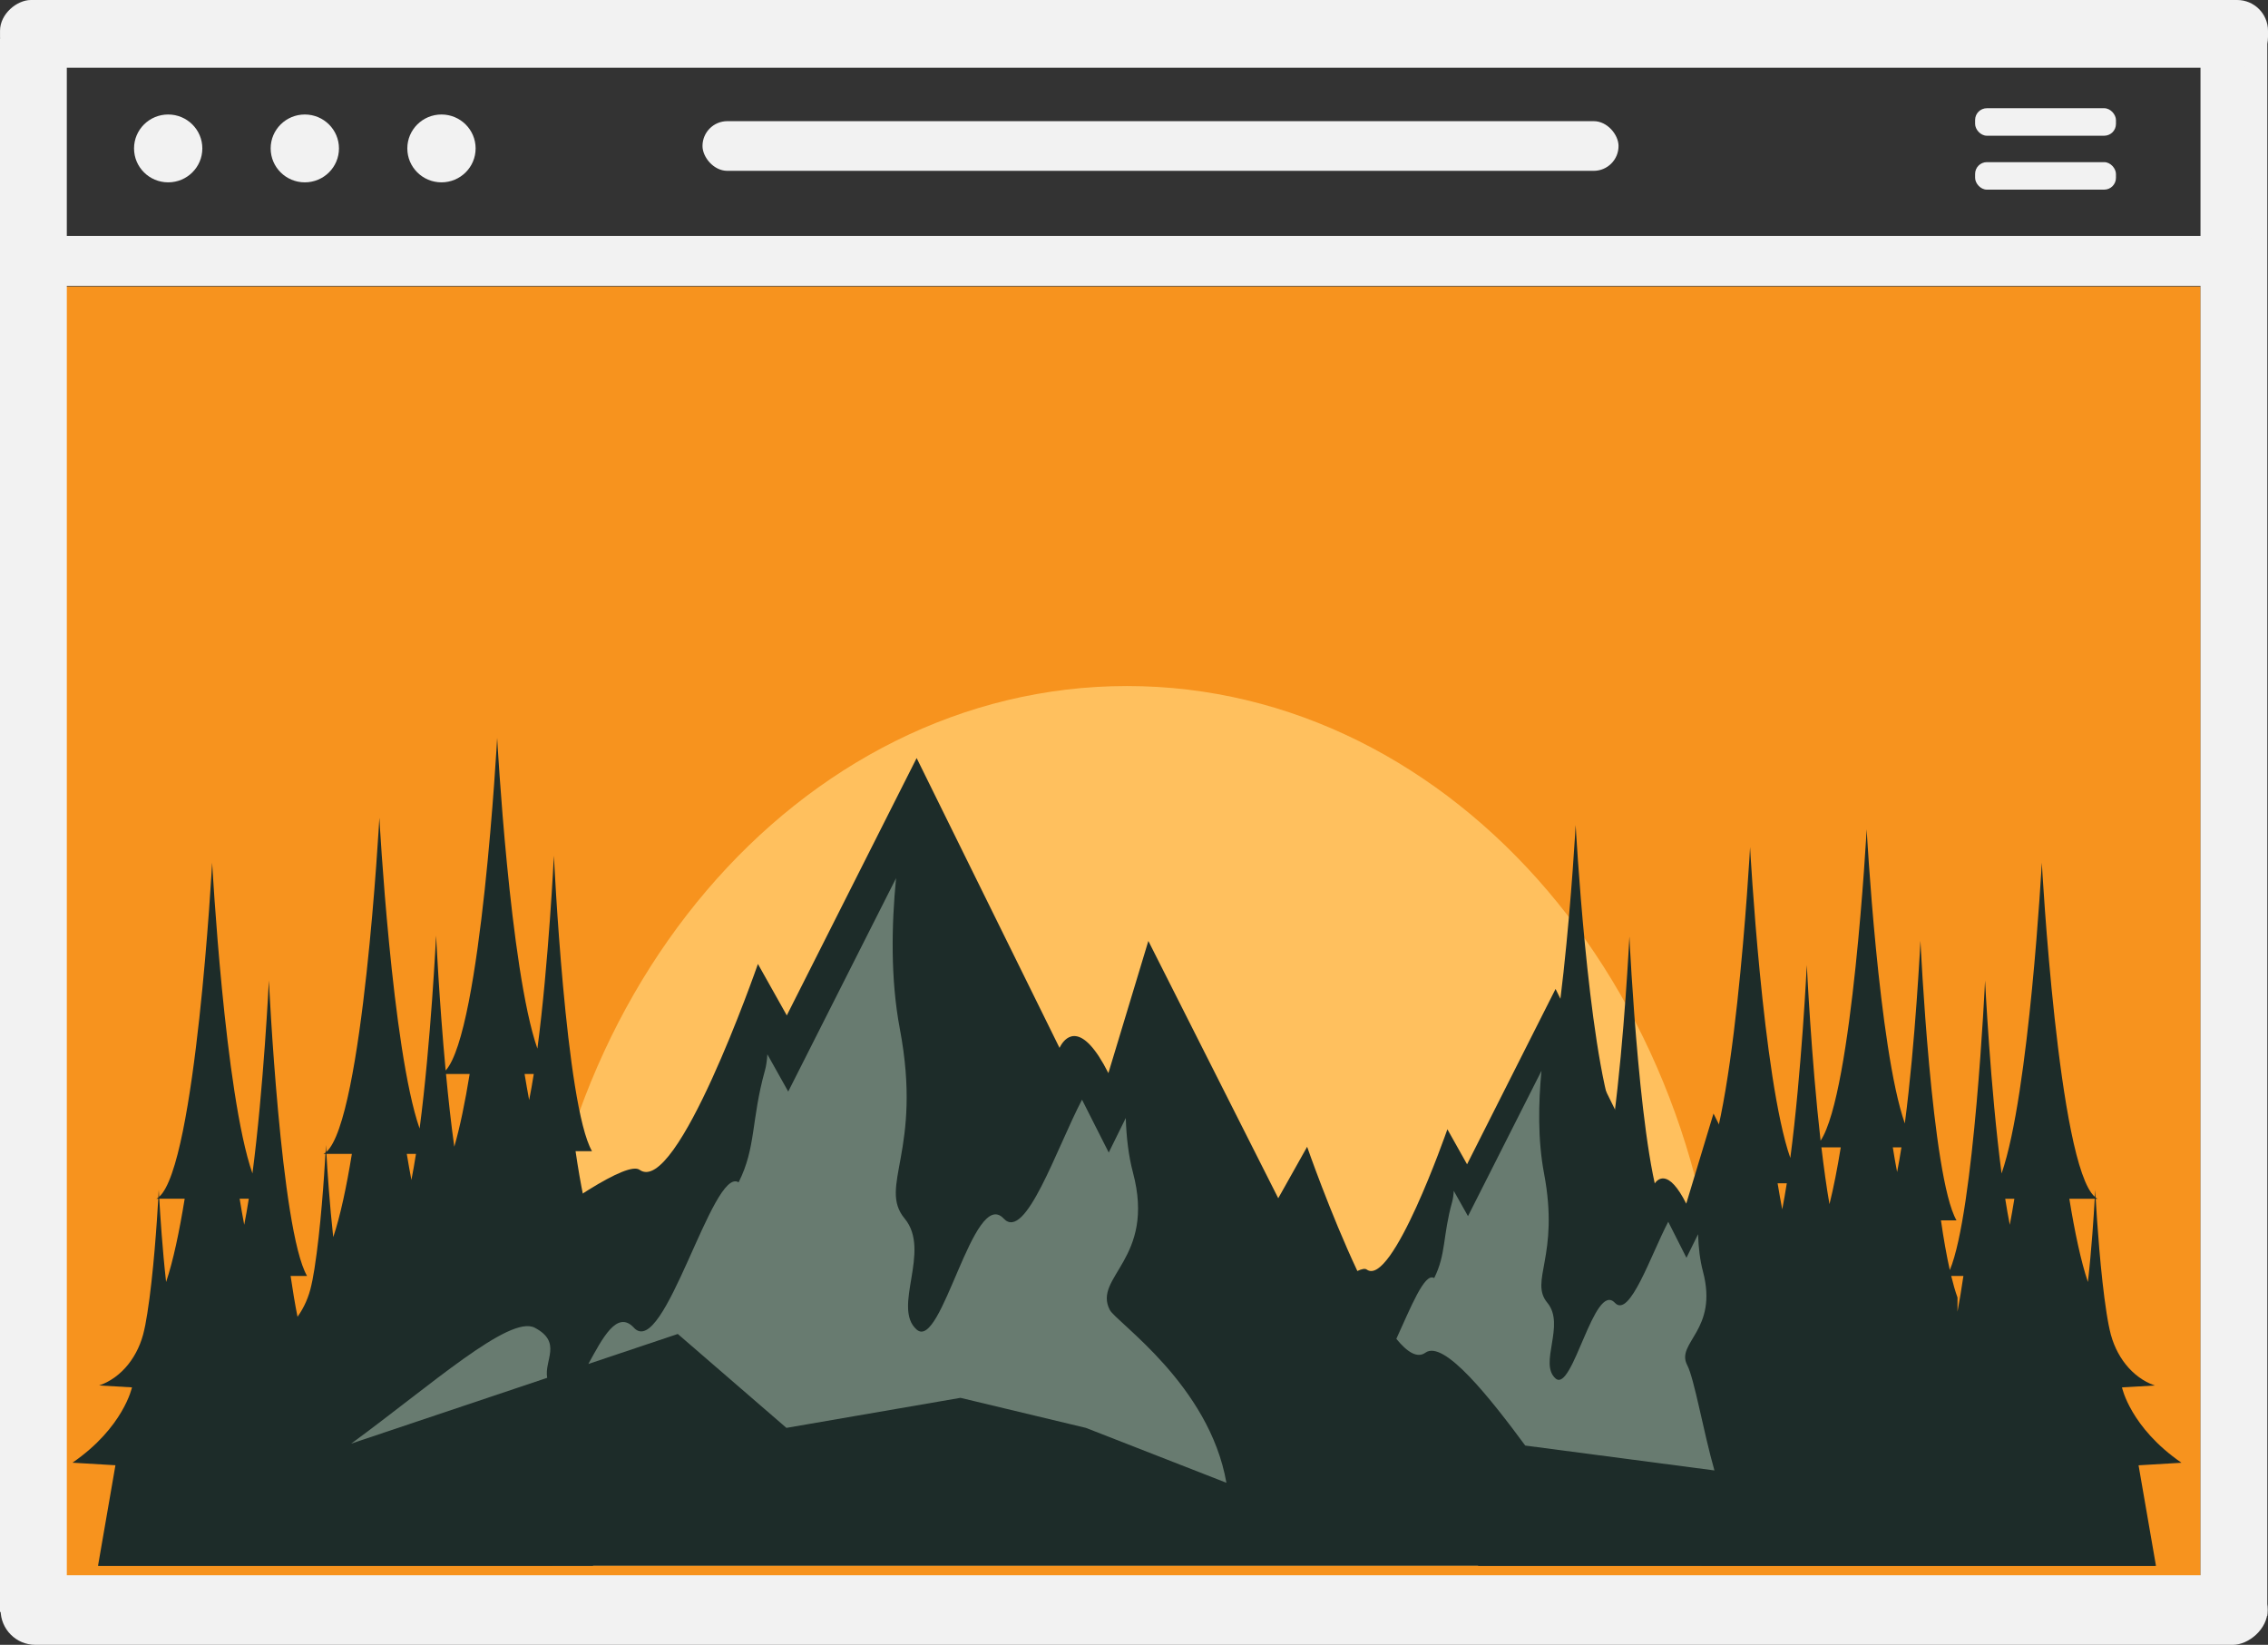 <?xml version="1.0" encoding="UTF-8"?>
<svg id="b" data-name="Layer 2" xmlns="http://www.w3.org/2000/svg" xmlns:xlink="http://www.w3.org/1999/xlink" viewBox="0 0 88.26 64">
  <rect x="0" y="0" width="88.26" height="64" fill="#333333" stroke="none"/>
  <defs>
    <clipPath id="d">
      <rect x="20.301" y="26.604" width="46.825" height="34.325" fill="none" stroke-width="0"/>
    </clipPath>
    <clipPath id="e">
      <rect x="2.782" y="28.56" width="20.445" height="32.368" fill="none" stroke-width="0"/>
    </clipPath>
    <clipPath id="f">
      <rect x="55.838" y="31.983" width="29.097" height="28.945" fill="none" stroke-width="0"/>
    </clipPath>
    <clipPath id="g">
      <rect x="3.578" y="29.049" width="80.689" height="31.879" fill="none" stroke-width="0"/>
    </clipPath>
  </defs>
  <g id="c" data-name="Working">
    <g>
      <rect x="2.188" y="11.148" width="83.446" height="50.795" fill="#f7931e" stroke-width="0"/>
      <g>
        <g clip-path="url(#d)">
          <path d="m66.219,60.926c.511-2.246.786-4.607.786-7.043,0-15.016-10.364-27.19-23.146-27.19s-23.146,12.174-23.146,27.19c0,2.436.273,4.797.786,7.043h44.722" fill="#ffc05e" stroke-width="0"/>
        </g>
        <g clip-path="url(#e)">
          <path d="m7.187,46.642c-.209,1.286-.449,2.428-.723,3.24-.144-1.274-.23-2.621-.266-3.24h.99Zm2.495,0c-.056.359-.116.699-.178,1.014-.062-.325-.121-.663-.178-1.014h.356Zm4.011-1.744c-.209,1.284-.451,2.426-.725,3.238-.142-1.274-.229-2.621-.265-3.238h.99Zm2.495,0c-.057.359-.116.699-.178,1.014-.062-.327-.122-.665-.18-1.014h.358Zm2.089-3.11c-.176,1.083-.376,2.063-.598,2.831-.126-.894-.232-1.87-.323-2.831h.921Zm2.495,0c-.057.359-.116.699-.18,1.014-.06-.325-.121-.663-.178-1.014h.358ZM2.82,56.913l1.672.099-.678,3.914h19.263v-12.966c-.261-.714-.487-1.857-.679-3.169h.64c-1.026-1.771-1.483-11.498-1.483-11.498,0,0-.204,4.183-.642,7.509-1.076-3.077-1.566-12.092-1.566-12.092,0,0-.622,11.431-2.004,12.942-.253-2.716-.372-5.249-.372-5.249,0,0-.204,4.183-.642,7.509-1.076-3.077-1.566-12.094-1.566-12.094,0,0-.64,11.765-2.064,13.003-.01-.174-.015-.271-.015-.271,0,0-.005.109-.015.298-.028.019-.054.036-.082.05h.078c-.047.823-.186,2.94-.426,4.457l-.003.002h.003c-.024.155-.051.304-.078.445l-.041.191c-.098.464-.287.888-.542,1.242-.096-.483-.186-1.02-.269-1.589h.64c-1.026-1.771-1.485-11.498-1.485-11.498,0,0-.204,4.183-.64,7.509-1.078-3.075-1.568-12.092-1.568-12.092,0,0-.639,11.765-2.063,13.001-.01-.172-.015-.271-.015-.271,0,0-.005.109-.016.298-.026.021-.054.038-.08.05h.077c-.047.823-.185,2.942-.426,4.458h-.002.002c-.024.157-.051.306-.077.445l-.041.193c-.219,1.028-.875,1.857-1.739,2.162l-.02.006,1.28.074s-.325,1.559-2.317,2.932" fill="#1d2c29" stroke-width="0"/>
        </g>
        <g clip-path="url(#f)">
          <path d="m60.311,44.48c-.198,1.215-.426,2.296-.686,3.064-.136-1.205-.217-2.479-.25-3.064h.936Zm2.361,0c-.054.338-.109.661-.168.959-.059-.308-.114-.628-.168-.959h.336Zm2.182,8.892l.136.008s-.031.151-.136.399v-.407Zm2.185-7.331c-.209,1.284-.451,2.426-.725,3.238-.142-1.274-.229-2.621-.265-3.238h.99Zm2.495,0c-.057.359-.116.699-.178,1.014-.062-.325-.122-.665-.18-1.014h.358Zm2.1-1.398c-.132.816-.279,1.568-.439,2.21-.118-.667-.22-1.423-.314-2.21h.753Zm2.361,0c-.054.34-.109.663-.168.961-.059-.308-.116-.628-.168-.961h.336Zm2.412,5.003c-.072.491-.149.959-.23,1.389v-.55c-.085-.233-.167-.518-.245-.839h.475Zm1.983-3.003c-.057.351-.116.69-.178,1.014-.062-.315-.122-.655-.178-1.014h.356Zm3.127,0c-.034.619-.121,1.966-.265,3.24-.274-.812-.514-1.954-.723-3.24h.988Zm-25.341,7.559l1.582.094-.237,6.632h26.38l-.678-3.914,1.671-.099c-1.992-1.373-2.316-2.932-2.316-2.932l1.28-.074-.02-.006c-.864-.306-1.52-1.135-1.739-2.162l-.041-.193c-.028-.139-.052-.288-.078-.445h.005-.005c-.238-1.517-.377-3.635-.425-4.458h.077c-.026-.011-.054-.029-.08-.05-.011-.189-.016-.298-.016-.298,0,0-.005.099-.015.271-1.424-1.236-2.063-13.001-2.063-13.001,0,0-.49,9.016-1.566,12.092-.439-3.326-.642-7.509-.642-7.509,0,0-.426,9.02-1.372,11.268-.126-.56-.242-1.219-.345-1.933h.606c-.972-1.675-1.404-10.881-1.404-10.881,0,0-.194,3.96-.608,7.108-1.021-2.913-1.485-11.446-1.485-11.446,0,0-.557,10.26-1.793,12.118-.366-3.223-.536-6.837-.536-6.837,0,0-.204,4.183-.642,7.509-1.076-3.077-1.566-12.094-1.566-12.094,0,0-.64,11.767-2.064,13.003-.01-.172-.015-.271-.015-.271,0,0-.005.109-.015.298-.028.019-.054.036-.082.05h.078c-.047.823-.186,2.942-.426,4.457l-.003.002h.003c-.024.157-.051.304-.077.445l-.041.191c-.109.506-.322.963-.614,1.333v-2.147c-.247-.676-.461-1.757-.642-3.001h.606c-.972-1.675-1.404-10.882-1.404-10.882,0,0-.194,3.96-.608,7.108-1.019-2.911-1.483-11.446-1.483-11.446,0,0-.606,11.137-1.953,12.307-.01-.164-.013-.258-.013-.258,0,0-.007.103-.016.283-.024.019-.049.034-.075.048h.073c-.046.779-.176,2.783-.403,4.218l-.003.002h.002c-.023.147-.047.288-.072.42l-.039.181c-.207.974-.828,1.759-1.646,2.048-.007.002-.011.004-.018.006l1.212.071s-.307,1.475-2.193,2.776" fill="#1d2c29" stroke-width="0"/>
        </g>
        <g clip-path="url(#g)">
          <path d="m83.903,60.926l-4.409-2.031c-1.266-1.507-4.992-4.991-5.464-4.649-.995.718-3.139-5.459-3.139-5.459l-.766,1.364-3.444-6.823-1.06,3.505c-.702-1.389-1.119-.961-1.251-.753-.029.048-.046.086-.046.086l-3.789-7.687-3.444,6.823-.766-1.364v.002c-.036.103-2.152,6.168-3.139,5.457-.065-.048-.191-.025-.364.057-1.058-2.248-1.955-4.833-1.955-4.833l-1.124,2.002-5.055-10.011-1.555,5.142c-1.031-2.038-1.641-1.412-1.834-1.104-.046.071-.067.124-.067.124l-5.561-11.278-5.053,10.013-1.124-2.002v.004-.002c-.054.153-3.158,9.051-4.605,8.008-.933-.674-9.546,6.199-15.912,12.223l-5.164,3.184h80.088" fill="#1d2c29" stroke-width="0"/>
        </g>
        <path d="m55.81,49.729h.002c.465-.926.33-1.647.699-2.965.034-.124.054-.269.062-.43l.554.986,2.861-5.658c-.121,1.24-.15,2.68.1,4,.612,3.232-.585,4.168.129,5.03.712.86-.345,2.361.318,2.944.663.581,1.504-3.805,2.309-2.944.576.617,1.401-1.866,2.076-3.154l.709,1.402.452-.917c.016.514.073,1.007.189,1.444.612,2.3-1.071,2.77-.612,3.648.278.529.629,2.59,1.06,4.099l-7.362-.968c-1.357-1.836-3.165-4.134-3.885-3.614-.315.227-.707-.017-1.132-.539.552-1.198,1.099-2.6,1.471-2.365" fill="#687b70" stroke-width="0"/>
        <path d="m20.812,51.662c1.078.569.359,1.263.482,1.948l-7.627,2.56c3.092-2.26,6.167-5.026,7.145-4.508" fill="#687b70" stroke-width="0"/>
        <path d="m24.668,51.662c1.179,1.261,3.062-6.292,4.073-5.66l.002.002c.684-1.358.485-2.415,1.024-4.35.051-.181.08-.395.095-.632l.812,1.45,4.197-8.304c-.178,1.82-.22,3.931.147,5.868.898,4.743-.861,6.116.188,7.379,1.047,1.263-.505,3.463.467,4.319.973.854,2.208-5.582,3.387-4.319.848.907,2.058-2.737,3.047-4.627l1.04,2.057.663-1.345c.023.753.108,1.477.279,2.12.898,3.373-1.573,4.061-.9,5.35.25.476,3.872,2.911,4.537,6.724l-5.468-2.136-4.881-1.169-6.773,1.169-4.228-3.654-3.48,1.167c.544-.986,1.112-2.118,1.772-1.412" fill="#687b70" stroke-width="0"/>
      </g>
    </g>
    <rect y="1.503" width="2.6" height="61.22" fill="#f2f2f2" stroke-width="0"/>
    <rect x="85.633" y="1.547" width="2.6" height="61.327" fill="#f2f2f2" stroke-width="0"/>
    <rect x="27.338" y="4.714" width="35.648" height="1.933" rx=".966" ry=".966" fill="#f2f2f2" stroke-width="0"/>
    <g>
      <rect x="76.862" y="4.211" width="5.481" height="1.07" rx=".458" ry=".458" fill="#f2f2f2" stroke-width="0"/>
      <rect x="76.862" y="6.309" width="5.481" height="1.07" rx=".458" ry=".458" fill="#f2f2f2" stroke-width="0"/>
    </g>
    <g>
      <ellipse cx="6.545" cy="5.775" rx="1.329" ry="1.32" fill="#f2f2f2" stroke-width="0"/>
      <ellipse cx="11.862" cy="5.775" rx="1.329" ry="1.32" fill="#f2f2f2" stroke-width="0"/>
      <ellipse cx="17.18" cy="5.775" rx="1.329" ry="1.32" fill="#f2f2f2" stroke-width="0"/>
    </g>
    <rect x="42.813" y="-42.812" width="2.635" height="88.259" rx="1.199" ry="1.199" transform="translate(42.813 45.448) rotate(-90)" fill="#f2f2f2" stroke-width="0"/>
    <rect x=".276" y="9.179" width="87.91" height="1.947" rx=".974" ry=".974" fill="#f2f2f2" stroke-width="0"/>
    <rect x="42.781" y="18.536" width="2.707" height="88.222" rx="1.353" ry="1.353" transform="translate(-18.512 106.781) rotate(-90)" fill="#f2f2f2" stroke-width="0"/>
  </g>
</svg>